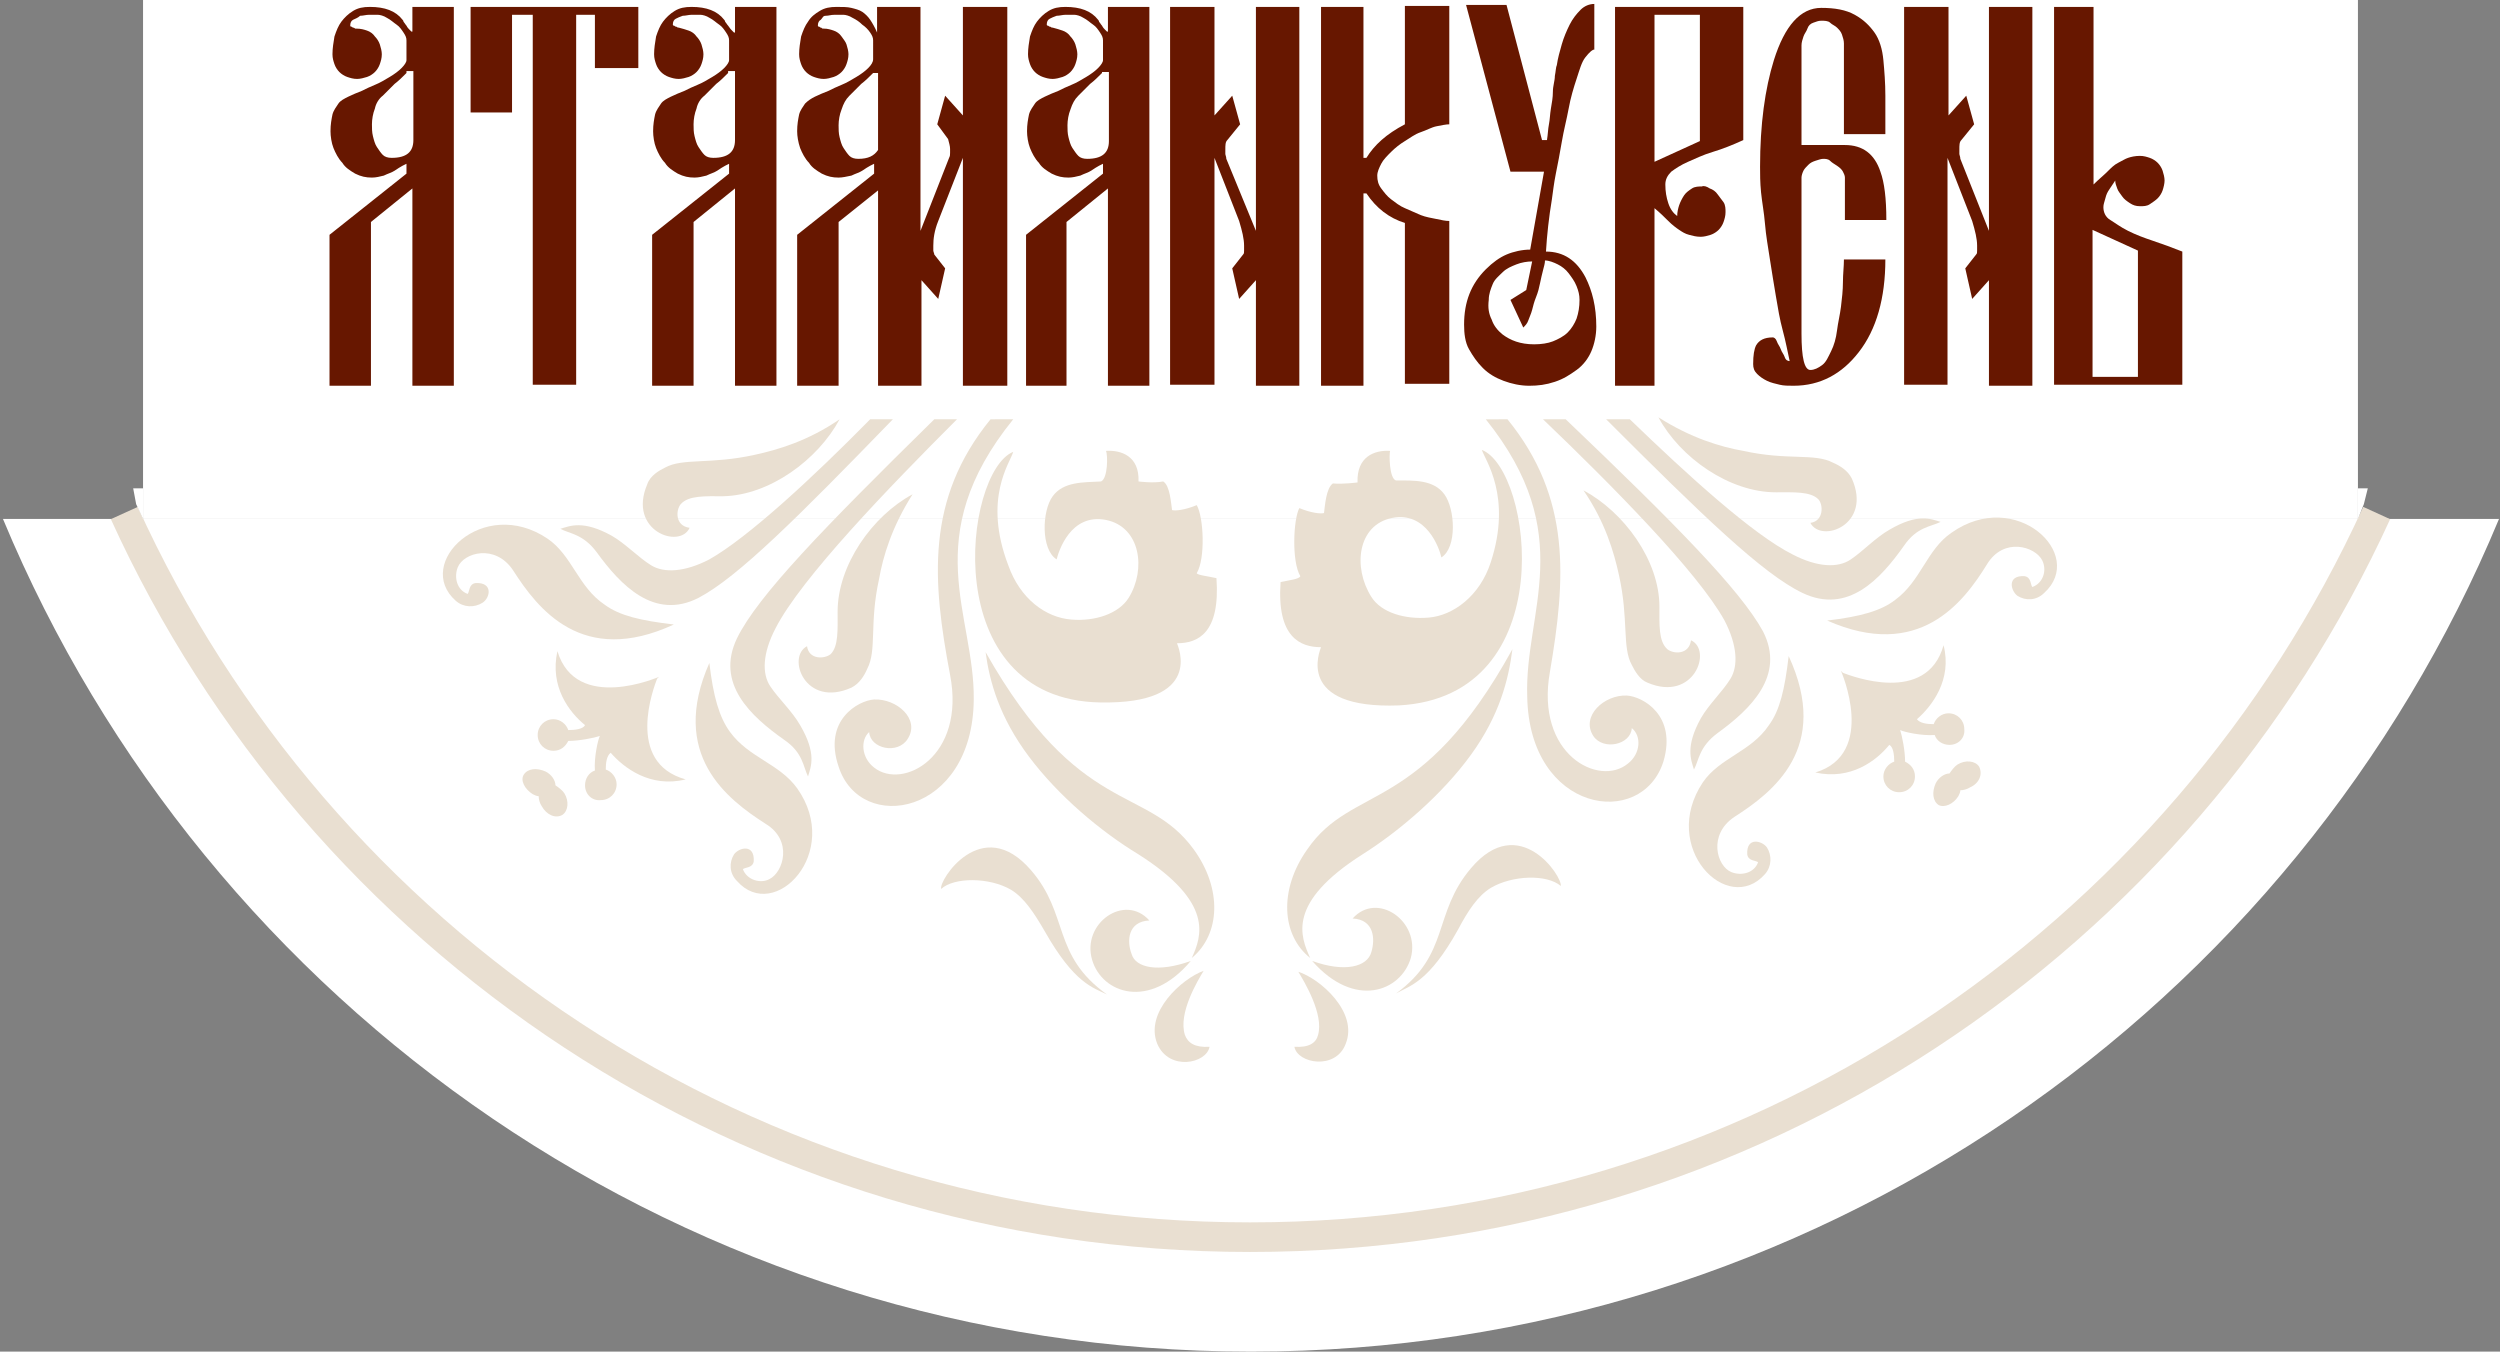 <?xml version="1.0" encoding="utf-8"?>
<!-- Generator: Adobe Illustrator 21.0.2, SVG Export Plug-In . SVG Version: 6.00 Build 0)  -->
<svg version="1.1" id="logo" xmlns="http://www.w3.org/2000/svg" xmlns:xlink="http://www.w3.org/1999/xlink" x="0px" y="0px"
	 viewBox="0 0 253.4 137" style="enable-background:new 0 0 253.4 137;" xml:space="preserve">
<rect x="0" y="0" width="253.4" height="137" fill="#808080" stroke="none"/>
<style type="text/css">
	.st0{fill:#FFFFFF;}
	.st1{fill:#E9DFD1;}
	.st2{fill:#671700;}
	.st3{fill:none;stroke:#E9DFD1;stroke-width:3;stroke-miterlimit:10;}
	.st4{fill:#D3C2B2;}
</style>
<path class="st0" d="M253.3,52.6c-20.6,49.6-69.5,84.4-126.5,84.4c-57,0-105.9-34.9-126.5-84.4"/>
<rect x="14.5" y="0" class="st0" width="224.5" height="52.6"/>
<path class="st1" d="M165.2,42.5c5.9,5.7,12.5,11.7,16.5,13.7c2.5,1.3,4.6,1.4,5.9,0.5c1.2-0.8,2.5-2.2,3.9-3
	c2.9-1.7,4.2-1.1,5.2-0.8c-1,0.5-2.4,0.5-3.7,2.4c-2.4,3.4-5.7,7-10.3,4.8c-4-1.9-10.2-7.9-19.9-17.6"/>
<path class="st1" d="M199.7,79.8c-0.3,0.2-0.7,0.3-1,0.3c0,0.2-0.1,0.4-0.2,0.6c-0.5,0.8-1.4,1.2-2,0.9c-0.6-0.4-0.7-1.3-0.3-2.2
	c0.3-0.6,0.9-1,1.4-1c0.2-0.3,0.5-0.7,0.8-0.9c0.8-0.5,1.8-0.4,2.2,0.2C201,78.5,200.6,79.4,199.7,79.8L199.7,79.8z"/>
<path class="st1" d="M185.2,62.9c9.3,4.1,13.8-1.8,16.2-5.7c1.7-2.8,4.9-1.8,5.6-0.4c0.5,1,0.1,2.3-1,2.7c-0.2-0.2-0.1-1-0.8-1.1
	c-1.8-0.1-1.4,1.5-0.7,2c0.8,0.5,1.9,0.5,2.7-0.3c4.3-3.9-2.9-10.7-9.4-6.1c-2.5,1.7-3.1,4.9-5.7,6.8
	C190.7,61.9,188.6,62.5,185.2,62.9L185.2,62.9z"/>
<path class="st1" d="M168.1,42.3c2.2,4.1,7.2,7.6,11.9,7.6c1.8,0,3.5-0.1,4.3,0.7c0.5,0.5,0.6,2.2-0.8,2.4c1.1,2.1,6.3,0.2,4.2-4.5
	c-0.4-0.8-1.2-1.3-1.9-1.6c-1.9-1-4.6-0.2-9.1-1.2C174.4,45.3,171.4,44.4,168.1,42.3L168.1,42.3z"/>
<path class="st1" d="M186.8,68.2l-0.2-0.2c0,0,3.7,8.4-2.6,10.3c3.6,0.8,6.2-1.2,7.5-2.8c0.4,0.2,0.5,1,0.5,1.7
	c-0.6,0.2-1.1,0.8-1.1,1.5c0,0.9,0.7,1.6,1.6,1.6c0.9,0,1.6-0.7,1.6-1.6c0-0.7-0.4-1.2-1-1.5c0-1.1-0.3-2.6-0.5-3.2
	c0.4,0.2,2.2,0.6,3.5,0.5c0.2,0.6,0.8,1,1.5,1c0.9,0,1.6-0.7,1.5-1.6c0-0.9-0.7-1.6-1.6-1.6c-0.7,0-1.3,0.5-1.5,1.1
	c-0.7,0-1.4-0.1-1.7-0.5c1.5-1.3,3.6-4,2.7-7.5C195.3,71.5,187.6,68.5,186.8,68.2L186.8,68.2z"/>
<path class="st1" d="M158.7,42.5c11.1,10.6,17.7,17.3,20,21.5c2.3,4.5-1.3,7.9-4.6,10.3c-1.9,1.4-1.9,2.8-2.4,3.7
	c-0.3-1-0.9-2.3,0.7-5.2c0.8-1.4,2.2-2.7,3-4s0.7-3.4-0.6-5.9c-2.7-4.9-11.5-13.8-18.4-20.4"/>
<path class="st1" d="M181.3,66.5c4.3,9.3-1.6,13.8-5.5,16.3c-2.7,1.8-1.8,5-0.3,5.6c1,0.4,2.3,0.1,2.7-1c-0.2-0.2-1-0.1-1.1-0.8
	c-0.1-1.8,1.5-1.4,2-0.7c0.5,0.8,0.5,1.9-0.2,2.7c-3.8,4.3-10.7-2.7-6.3-9.3c1.7-2.5,4.9-3.1,6.7-5.8
	C180.4,72,180.9,69.9,181.3,66.5L181.3,66.5z"/>
<path class="st1" d="M160.5,49.7c2.2,3.2,3.1,6.3,3.6,8.6c1,4.5,0.3,7.3,1.3,9.1c0.3,0.6,0.8,1.5,1.6,1.8c4.7,2,6.6-3.3,4.4-4.3
	c-0.2,1.5-1.8,1.4-2.4,0.9c-0.9-0.8-0.8-2.5-0.8-4.3C168.2,56.8,164.6,51.9,160.5,49.7L160.5,49.7z"/>
<path class="st1" d="M152.8,42.5c6.5,8,5.9,16.2,4.3,25.6c-1.5,8.4,5,11.7,7.9,9.3c1.3-1,1.4-2.8,0.4-3.6c-0.1,1.7-2.9,2.3-3.9,0.8
	c-1.3-2,1.1-4.2,3.4-4.1c1.6,0.1,5.1,2,3.7,6.7c-2.2,6.9-13.6,5.2-13.8-6.6c-0.3-8.6,5.2-16.4-4.2-28.1"/>
<path class="st1" d="M141.5,100.7c1.4-0.8,3.3-1.1,6.3-6.5c1-1.9,2-3.4,3.3-4.2c2.2-1.3,5.7-1.4,7.1-0.2c0.2-0.9-4.2-7.6-9.1-1.8
	C145.2,92.6,147,96.7,141.5,100.7L141.5,100.7z"/>
<path class="st1" d="M131.2,106.1c0.3,1.7,4.2,2.4,5.2-0.3c1.3-3.2-2.6-6.6-4.8-7.3c0.6,1,2.6,4.3,2,6.4
	C133.4,105.7,132.7,106.2,131.2,106.1L131.2,106.1z"/>
<path class="st1" d="M133,97.4c3.3,1.2,5.6,0.6,6-0.9c0.4-1.3,0.3-3.3-1.9-3.4c2.5-2.8,6.9,0.3,5.9,4
	C142,100.5,137.3,102.3,133,97.4L133,97.4z"/>
<path class="st1" d="M132.8,97.1c-1-2.2-2.4-5.6,5.3-10.5c3.8-2.4,8.1-6.1,11-10.1s3.8-7.6,4.2-10.7c-9.3,16.9-16.2,13.6-20.8,20.3
	C129.6,90.2,129.9,94.8,132.8,97.1L132.8,97.1z"/>
<path class="st1" d="M150.2,45.6c0.3,1,3.1,4.7,0.9,11.4c-1.1,3.4-3.8,5.4-6.3,5.6c-2.4,0.2-4.8-0.5-5.8-2.1c-1.9-3-1.4-7.3,2.1-8
	s4.8,3.1,5,4c1.6-1,1.4-4.9,0.3-6.4c-1.1-1.5-3.1-1.4-4.9-1.4c-0.7-0.2-0.7-2.7-0.6-3c-1.6-0.1-3.4,0.6-3.3,3.2c0,0-1.5,0.2-2.5,0.1
	c-0.7,0.5-0.8,2.3-0.9,3c-0.3,0.1-1.3,0-2.5-0.5c-0.6,1.1-0.8,5.4,0.1,6.9c-0.1,0.3-1.1,0.4-2,0.6c-0.4,5.6,2,6.6,4.1,6.6
	c-0.1,0.3-2.7,6.3,7.9,5.9C158.4,70.6,155.3,47.6,150.2,45.6L150.2,45.6z"/>
<path class="st1" d="M97,42.5c-6.8,6.8-15.8,16.1-18.4,21.2c-1.3,2.5-1.4,4.6-0.5,5.9c0.8,1.2,2.2,2.5,3,3.9
	c1.7,2.9,1.1,4.2,0.8,5.2c-0.5-1-0.5-2.4-2.4-3.7c-3.4-2.4-7-5.7-4.8-10.3c2.1-4.3,8.8-11.2,20-22.2"/>
<path class="st1" d="M54.9,81.7c-0.2-0.3-0.3-0.7-0.3-1c-0.2,0-0.4-0.1-0.6-0.2c-0.8-0.5-1.3-1.4-0.9-2s1.3-0.7,2.2-0.3
	c0.6,0.3,1,0.9,1,1.4c0.3,0.2,0.7,0.5,0.9,0.8c0.5,0.8,0.4,1.8-0.2,2.2C56.3,83,55.4,82.6,54.9,81.7L54.9,81.7z"/>
<path class="st1" d="M71.9,67.2c-4.1,9.3,1.8,13.8,5.7,16.3c2.8,1.7,1.8,4.9,0.4,5.6c-0.9,0.5-2.3,0.1-2.7-1c0.2-0.2,1-0.1,1.1-0.8
	c0.1-1.8-1.5-1.4-2-0.7c-0.5,0.8-0.5,1.9,0.3,2.7c3.8,4.3,10.7-2.9,6.1-9.4c-1.8-2.5-4.9-3.1-6.8-5.7C72.9,72.7,72.3,70.6,71.9,67.2
	L71.9,67.2z"/>
<path class="st1" d="M92.5,50.1c-4.1,2.2-7.6,7.2-7.6,11.9c0,1.8,0.1,3.5-0.7,4.3c-0.6,0.5-2.2,0.6-2.4-0.8
	c-2.1,1.1-0.2,6.3,4.5,4.2c0.8-0.4,1.3-1.2,1.6-1.9c1-1.9,0.2-4.6,1.2-9.1C89.5,56.4,90.4,53.4,92.5,50.1L92.5,50.1z"/>
<path class="st1" d="M102.7,42.5c-9.7,12-3.9,19.8-4,28.4C98.6,82.7,87.2,84.6,85,77.7c-1.6-4.7,2-6.7,3.6-6.8c2.3-0.1,4.7,2,3.4,4
	c-1,1.6-3.8,1-3.9-0.7c-0.9,0.8-0.8,2.6,0.5,3.6c2.9,2.3,9.3-1.1,7.7-9.4c-1.8-9.5-2.5-17.8,4.1-25.9"/>
<path class="st1" d="M112.2,100.8c-5.6-4-3.8-8.1-7.7-12.6c-5-5.8-9.4,1.1-9.1,1.9c1.3-1.2,4.9-1.2,7.1,0.1c1.3,0.8,2.3,2.3,3.4,4.2
	C108.9,99.7,110.8,100.1,112.2,100.8L112.2,100.8z"/>
<path class="st1" d="M122.6,106.1c-0.3,1.7-4.1,2.5-5.3-0.3c-1.3-3.2,2.5-6.6,4.7-7.4c-0.6,1-2.6,4.3-1.9,6.5
	C120.4,105.7,121.1,106.2,122.6,106.1L122.6,106.1z"/>
<path class="st1" d="M120.7,97.4c-4.2,5-9,3.3-10-0.1c-1.1-3.7,3.3-6.8,5.8-4c-2.2,0.1-2.3,2.1-1.8,3.4
	C115.1,98.1,117.4,98.6,120.7,97.4L120.7,97.4z"/>
<path class="st1" d="M120.8,97.1c2.9-2.4,3.1-7,0.2-11c-4.8-6.6-11.6-3.2-21.1-20c0.4,3,1.4,6.6,4.4,10.6s7.3,7.6,11.1,9.9
	C123.1,91.5,121.8,94.9,120.8,97.1L120.8,97.1z"/>
<path class="st1" d="M102.7,45.8c-5,2-7.8,25.1,8.8,25.4c10.6,0.2,7.9-5.7,7.8-6c2.1,0,4.4-1,4-6.6c-0.9-0.2-1.9-0.3-2-0.5
	c0.9-1.5,0.7-5.7,0-6.9c-1.2,0.5-2.2,0.6-2.5,0.5c-0.1-0.6-0.2-2.5-0.9-2.9c-1,0.2-2.5,0-2.5,0c0.1-2.6-1.8-3.2-3.3-3.1
	c0.2,0.4,0.2,2.8-0.5,3.1c-1.8,0.1-3.8,0-4.9,1.5s-1.2,5.4,0.4,6.4c0.2-0.8,1.4-4.7,5-4c3.5,0.7,4.1,5,2.3,7.9
	c-1,1.6-3.4,2.4-5.8,2.2c-2.6-0.2-5.2-2.1-6.4-5.5C99.6,50.5,102.4,46.9,102.7,45.8L102.7,45.8z"/>
<path class="st1" d="M66.6,68.8l0.2-0.2c0,0-8.4,3.7-10.3-2.6c-0.8,3.6,1.2,6.2,2.8,7.5c-0.2,0.4-1,0.5-1.7,0.5
	c-0.2-0.6-0.8-1.1-1.5-1.1c-0.9,0-1.6,0.7-1.6,1.6c0,0.9,0.7,1.6,1.6,1.6c0.7,0,1.2-0.4,1.5-1c1.1,0,2.6-0.3,3.2-0.5
	c-0.2,0.4-0.6,2.2-0.5,3.5c-0.6,0.2-1,0.8-1,1.5c0,0.9,0.7,1.6,1.6,1.5c0.9,0,1.6-0.7,1.6-1.6c0-0.7-0.5-1.3-1.1-1.5
	c0-0.7,0.1-1.4,0.5-1.7c1.3,1.5,4,3.6,7.6,2.7C63.3,77.3,66.3,69.6,66.6,68.8L66.6,68.8z"/>
<path class="st1" d="M90.5,42.5c-9.6,9.9-15.7,16-19.7,18.1c-4.5,2.3-7.9-1.3-10.3-4.6c-1.4-1.9-2.8-1.9-3.7-2.4
	c1-0.3,2.3-0.9,5.2,0.7c1.4,0.8,2.7,2.2,4,3s3.4,0.7,5.9-0.6c3.9-2.2,10.5-8.3,16.3-14.2"/>
<path class="st1" d="M68.3,63.3C59,67.6,54.5,61.7,52,57.8c-1.8-2.7-5-1.8-5.6-0.3c-0.4,1-0.1,2.3,1,2.7c0.2-0.2,0.1-1,0.8-1.1
	c1.8-0.1,1.5,1.5,0.7,2c-0.8,0.5-1.9,0.5-2.7-0.2c-4.3-3.8,2.8-10.7,9.3-6.3c2.5,1.7,3.1,4.9,5.8,6.7C62.8,62.4,64.9,62.9,68.3,63.3
	L68.3,63.3z"/>
<path class="st1" d="M85.1,42.5c-3.2,2.2-6.3,3.1-8.6,3.6c-4.5,1-7.3,0.3-9.1,1.3c-0.6,0.3-1.5,0.8-1.8,1.7c-2,4.7,3.3,6.6,4.3,4.4
	c-1.5-0.2-1.4-1.8-0.9-2.4c0.8-0.9,2.5-0.8,4.3-0.8C78,50.2,82.9,46.6,85.1,42.5L85.1,42.5z"/>
<g>
	<path class="st2" d="M37.2,3.1c0.3,0.1,0.6,0.3,0.8,0.6c0.2,0.2,0.4,0.5,0.5,0.8c0.1,0.3,0.2,0.7,0.2,1c0,0.4-0.1,0.7-0.2,1
		c-0.1,0.3-0.3,0.6-0.5,0.8c-0.2,0.2-0.5,0.4-0.8,0.5c-0.3,0.1-0.7,0.2-1,0.2c-0.4,0-0.7-0.1-1-0.2c-0.3-0.1-0.6-0.3-0.8-0.5
		c-0.2-0.2-0.4-0.5-0.5-0.8c-0.1-0.3-0.2-0.6-0.2-1c0-0.6,0.1-1.2,0.2-1.8c0.2-0.6,0.4-1.1,0.7-1.5c0.3-0.4,0.7-0.8,1.2-1.1
		c0.5-0.3,1-0.4,1.7-0.4c1.5,0,2.6,0.4,3.3,1.3c0,0,0.1,0.1,0.1,0.2c0.1,0.1,0.2,0.3,0.3,0.4c0.1,0.2,0.2,0.3,0.3,0.4
		s0.2,0.2,0.2,0.2h0.1V0.7h4.2v38.4h-4.2v-20l-4.2,3.4v16.6h-4.2V23.8l7.8-6.2v-1c0,0-0.2,0.1-0.4,0.2c-0.2,0.1-0.5,0.3-0.8,0.5
		s-0.7,0.3-1.1,0.5c-0.4,0.1-0.8,0.2-1.2,0.2c-0.6,0-1.1-0.1-1.7-0.4c-0.5-0.3-1-0.6-1.3-1.1c-0.4-0.4-0.7-1-0.9-1.5
		s-0.3-1.2-0.3-1.7c0-0.7,0.1-1.2,0.2-1.7c0.1-0.4,0.4-0.8,0.6-1.1s0.6-0.5,1-0.7c0.4-0.2,0.9-0.4,1.4-0.6c0.4-0.2,0.8-0.4,1.3-0.6
		c0.5-0.2,1-0.5,1.5-0.8c0.5-0.3,0.9-0.6,1.2-0.9s0.5-0.6,0.5-0.8V4.1c0-0.3-0.1-0.5-0.3-0.8c-0.2-0.3-0.4-0.6-0.7-0.8
		s-0.6-0.5-1-0.7c-0.3-0.2-0.7-0.3-0.9-0.3c-0.3,0-0.6,0-0.9,0c-0.3,0-0.6,0.1-0.9,0.1C36.3,1.8,36,1.9,35.8,2
		c-0.2,0.1-0.3,0.3-0.3,0.6c0,0,0,0.1,0.1,0.1s0.1,0.1,0.2,0.1s0.2,0.1,0.2,0.1c0.1,0,0.1,0,0.1,0C36.6,2.9,36.9,3,37.2,3.1z
		 M41.2,7.4c-0.4,0.4-0.8,0.8-1.2,1.1c-0.4,0.4-0.8,0.8-1.2,1.2C38.4,10,38.1,10.5,38,11c-0.2,0.5-0.3,1.1-0.3,1.6
		c0,0.4,0,0.8,0.1,1.2c0.1,0.4,0.2,0.8,0.4,1.1c0.2,0.3,0.4,0.6,0.6,0.8c0.2,0.2,0.5,0.3,0.9,0.3c1.5,0,2.2-0.6,2.2-1.8v-7H41.2z"/>
	<path class="st2" d="M60.3,6.8V1.5h-1.9v37.5H54V1.5h-2.1v9.9h-4.2V0.7h17v6.2H60.3z"/>
	<path class="st2" d="M69.8,3.1c0.3,0.1,0.6,0.3,0.8,0.6c0.2,0.2,0.4,0.5,0.5,0.8c0.1,0.3,0.2,0.7,0.2,1c0,0.4-0.1,0.7-0.2,1
		c-0.1,0.3-0.3,0.6-0.5,0.8c-0.2,0.2-0.5,0.4-0.8,0.5c-0.3,0.1-0.7,0.2-1,0.2c-0.4,0-0.7-0.1-1-0.2c-0.3-0.1-0.6-0.3-0.8-0.5
		c-0.2-0.2-0.4-0.5-0.5-0.8c-0.1-0.3-0.2-0.6-0.2-1c0-0.6,0.1-1.2,0.2-1.8c0.2-0.6,0.4-1.1,0.7-1.5c0.3-0.4,0.7-0.8,1.2-1.1
		c0.5-0.3,1-0.4,1.7-0.4c1.5,0,2.6,0.4,3.3,1.3c0,0,0.1,0.1,0.1,0.2c0.1,0.1,0.2,0.3,0.3,0.4C74,2.9,74.1,3,74.2,3.1
		s0.2,0.2,0.2,0.2h0.1V0.7h4.2v38.4h-4.2v-20l-4.2,3.4v16.6h-4.2V23.8l7.8-6.2v-1c0,0-0.2,0.1-0.4,0.2c-0.2,0.1-0.5,0.3-0.8,0.5
		s-0.7,0.3-1.1,0.5c-0.4,0.1-0.8,0.2-1.2,0.2c-0.6,0-1.1-0.1-1.7-0.4c-0.5-0.3-1-0.6-1.3-1.1c-0.4-0.4-0.7-1-0.9-1.5
		s-0.3-1.2-0.3-1.7c0-0.7,0.1-1.2,0.2-1.7c0.1-0.4,0.4-0.8,0.6-1.1s0.6-0.5,1-0.7c0.4-0.2,0.9-0.4,1.4-0.6c0.4-0.2,0.8-0.4,1.3-0.6
		c0.5-0.2,1-0.5,1.5-0.8c0.5-0.3,0.9-0.6,1.2-0.9s0.5-0.6,0.5-0.8V4.1c0-0.3-0.1-0.5-0.3-0.8c-0.2-0.3-0.4-0.6-0.7-0.8
		s-0.6-0.5-1-0.7c-0.3-0.2-0.7-0.3-0.9-0.3c-0.3,0-0.6,0-0.9,0c-0.3,0-0.6,0.1-0.9,0.1c-0.3,0.1-0.5,0.2-0.7,0.3
		c-0.2,0.1-0.3,0.3-0.3,0.6c0,0,0,0.1,0.1,0.1s0.1,0.1,0.2,0.1s0.2,0.1,0.2,0.1c0.1,0,0.1,0,0.1,0C69.2,2.9,69.5,3,69.8,3.1z
		 M73.8,7.4c-0.4,0.4-0.8,0.8-1.2,1.1c-0.4,0.4-0.8,0.8-1.2,1.2C71,10,70.7,10.5,70.6,11c-0.2,0.5-0.3,1.1-0.3,1.6
		c0,0.4,0,0.8,0.1,1.2c0.1,0.4,0.2,0.8,0.4,1.1c0.2,0.3,0.4,0.6,0.6,0.8c0.2,0.2,0.5,0.3,0.9,0.3c1.5,0,2.2-0.6,2.2-1.8v-7H73.8z"/>
	<path class="st2" d="M84.5,3.1c0.3,0.1,0.6,0.3,0.8,0.6s0.4,0.5,0.5,0.8c0.1,0.3,0.2,0.7,0.2,1c0,0.4-0.1,0.7-0.2,1
		c-0.1,0.3-0.3,0.6-0.5,0.8c-0.2,0.2-0.5,0.4-0.8,0.5c-0.3,0.1-0.7,0.2-1,0.2c-0.4,0-0.7-0.1-1-0.2c-0.3-0.1-0.6-0.3-0.8-0.5
		c-0.2-0.2-0.4-0.5-0.5-0.8c-0.1-0.3-0.2-0.6-0.2-1c0-0.6,0.1-1.2,0.2-1.8c0.2-0.6,0.4-1.1,0.7-1.5c0.3-0.5,0.7-0.8,1.2-1.1
		c0.5-0.3,1-0.4,1.7-0.4c0.6,0,1.1,0,1.5,0.1c0.4,0.1,0.8,0.2,1.1,0.4s0.6,0.5,0.8,0.8c0.2,0.3,0.5,0.8,0.7,1.3V0.7h4.4v22.7
		l2.9-7.4c0.1-0.2,0.1-0.3,0.1-0.5c0-0.1,0-0.3,0-0.4c0-0.3-0.1-0.6-0.2-1L95,12.6l0.8-2.9l1.8,2v-11h4.5v38.4h-4.5V16l-2.5,6.4
		c-0.4,1-0.5,1.8-0.5,2.5c0,0.2,0,0.4,0,0.5c0,0.1,0.1,0.3,0.1,0.4l1.1,1.4l-0.7,3.1l-1.7-1.9v10.7H89V19.3l-4,3.2v16.6h-4.2V23.8
		l7.8-6.2v-1c0,0-0.2,0.1-0.4,0.2c-0.2,0.1-0.5,0.3-0.8,0.5c-0.3,0.2-0.7,0.3-1.1,0.5C85.8,17.9,85.4,18,85,18
		c-0.6,0-1.1-0.1-1.7-0.4c-0.5-0.3-1-0.6-1.3-1.1c-0.4-0.4-0.7-1-0.9-1.5c-0.2-0.6-0.3-1.2-0.3-1.7c0-0.7,0.1-1.2,0.2-1.7
		c0.1-0.4,0.4-0.8,0.6-1.1c0.3-0.3,0.6-0.5,1-0.7c0.4-0.2,0.9-0.4,1.4-0.6c0.4-0.2,0.8-0.4,1.3-0.6c0.5-0.2,1-0.5,1.5-0.8
		c0.5-0.3,0.9-0.6,1.2-0.9c0.3-0.3,0.5-0.6,0.5-0.9V4.1c0-0.3-0.1-0.5-0.3-0.8c-0.2-0.3-0.5-0.6-0.8-0.8c-0.3-0.3-0.6-0.5-1-0.7
		c-0.3-0.2-0.7-0.3-0.9-0.3c-0.3,0-0.5,0-0.9,0s-0.6,0.1-0.9,0.1S83.4,1.8,83.2,2c-0.2,0.1-0.3,0.3-0.3,0.6c0,0,0,0.1,0.1,0.1
		c0.1,0,0.1,0.1,0.2,0.1c0.1,0,0.1,0.1,0.2,0.1c0.1,0,0.1,0,0.1,0C83.9,2.9,84.2,3,84.5,3.1z M88.5,7.4c-0.4,0.4-0.8,0.8-1.2,1.1
		c-0.4,0.4-0.8,0.8-1.2,1.2c-0.4,0.4-0.6,0.8-0.8,1.4c-0.2,0.5-0.3,1.1-0.3,1.6c0,0.4,0,0.8,0.1,1.2c0.1,0.4,0.2,0.8,0.4,1.1
		c0.2,0.3,0.4,0.6,0.6,0.8c0.2,0.2,0.5,0.3,0.9,0.3c1,0,1.6-0.3,2-0.9V7.4L88.5,7.4z"/>
	<path class="st2" d="M107.7,3.1c0.3,0.1,0.6,0.3,0.8,0.6c0.2,0.2,0.4,0.5,0.5,0.8c0.1,0.3,0.2,0.7,0.2,1c0,0.4-0.1,0.7-0.2,1
		c-0.1,0.3-0.3,0.6-0.5,0.8c-0.2,0.2-0.5,0.4-0.8,0.5c-0.3,0.1-0.7,0.2-1,0.2c-0.4,0-0.7-0.1-1-0.2c-0.3-0.1-0.6-0.3-0.8-0.5
		c-0.2-0.2-0.4-0.5-0.5-0.8c-0.1-0.3-0.2-0.6-0.2-1c0-0.6,0.1-1.2,0.2-1.8c0.2-0.6,0.4-1.1,0.7-1.5c0.3-0.4,0.7-0.8,1.2-1.1
		c0.5-0.3,1-0.4,1.7-0.4c1.5,0,2.6,0.4,3.3,1.3c0,0,0.1,0.1,0.1,0.2c0.1,0.1,0.2,0.3,0.3,0.4c0.1,0.2,0.2,0.3,0.3,0.4
		s0.2,0.2,0.2,0.2h0.1V0.7h4.2v38.4h-4.2v-20l-4.2,3.4v16.6H104V23.8l7.8-6.2v-1c0,0-0.2,0.1-0.4,0.2c-0.2,0.1-0.5,0.3-0.8,0.5
		s-0.7,0.3-1.1,0.5c-0.4,0.1-0.8,0.2-1.2,0.2c-0.6,0-1.1-0.1-1.7-0.4c-0.5-0.3-1-0.6-1.3-1.1c-0.4-0.4-0.7-1-0.9-1.5
		s-0.3-1.2-0.3-1.7c0-0.7,0.1-1.2,0.2-1.7c0.1-0.4,0.4-0.8,0.6-1.1s0.6-0.5,1-0.7c0.4-0.2,0.9-0.4,1.4-0.6c0.4-0.2,0.8-0.4,1.3-0.6
		c0.5-0.2,1-0.5,1.5-0.8c0.5-0.3,0.9-0.6,1.2-0.9s0.5-0.6,0.5-0.8V4.1c0-0.3-0.1-0.5-0.3-0.8c-0.2-0.3-0.4-0.6-0.7-0.8
		s-0.6-0.5-1-0.7c-0.3-0.2-0.7-0.3-0.9-0.3c-0.3,0-0.6,0-0.9,0c-0.3,0-0.6,0.1-0.9,0.1c-0.3,0.1-0.5,0.2-0.7,0.3
		c-0.2,0.1-0.3,0.3-0.3,0.6c0,0,0,0.1,0.1,0.1s0.1,0.1,0.2,0.1s0.2,0.1,0.2,0.1c0.1,0,0.1,0,0.1,0C107.1,2.9,107.4,3,107.7,3.1z
		 M111.7,7.4c-0.4,0.4-0.8,0.8-1.2,1.1c-0.4,0.4-0.8,0.8-1.2,1.2c-0.4,0.4-0.6,0.8-0.8,1.4c-0.2,0.5-0.3,1.1-0.3,1.6
		c0,0.4,0,0.8,0.1,1.2c0.1,0.4,0.2,0.8,0.4,1.1c0.2,0.3,0.4,0.6,0.6,0.8c0.2,0.2,0.5,0.3,0.9,0.3c1.5,0,2.2-0.6,2.2-1.8v-7H111.7z"
		/>
	<path class="st2" d="M127.3,23.4V0.7h4.4v38.4h-4.4V28.4l-1.7,1.9l-0.7-3.1l1.1-1.4c0.1-0.1,0.1-0.2,0.1-0.4s0-0.3,0-0.5
		c0-0.7-0.2-1.5-0.5-2.5l-2.5-6.4v23h-4.5V0.7h4.5v11l1.8-2l0.8,2.9l-1.3,1.6c-0.2,0.2-0.2,0.5-0.2,1c0,0.1,0,0.3,0,0.4
		s0.1,0.3,0.1,0.5L127.3,23.4z"/>
	<path class="st2" d="M133.9,39.1V0.7h4.3V16h0.3c0.8-1.3,2-2.4,3.9-3.4v-12h4.5v12c-0.3,0-0.8,0.1-1.3,0.2s-1,0.4-1.6,0.6
		s-1.1,0.6-1.6,0.9s-1,0.7-1.4,1.1s-0.8,0.8-1,1.2s-0.4,0.8-0.4,1.2c0,0.5,0.1,0.9,0.4,1.3s0.6,0.8,1,1.1s0.9,0.7,1.4,0.9
		s1.1,0.5,1.6,0.7s1.1,0.3,1.6,0.4s0.9,0.2,1.3,0.2v16.5h-4.5V22.6c-1.6-0.5-2.9-1.5-3.9-3h-0.3v19.5H133.9z"/>
	<path class="st2" d="M161.7,5c-0.3,0-0.6,0.3-1,0.8s-0.6,1.3-0.9,2.2c-0.3,0.9-0.6,1.9-0.8,3s-0.5,2.2-0.7,3.4s-0.4,2.2-0.6,3.2
		s-0.3,1.9-0.4,2.6c-0.3,1.8-0.5,3.6-0.6,5.3c1.8,0,3.1,0.9,4,2.6c0.7,1.4,1.1,3,1.1,5c0,0.9-0.2,1.8-0.5,2.5s-0.8,1.4-1.5,1.9
		s-1.3,0.9-2.2,1.2s-1.7,0.4-2.6,0.4s-1.8-0.2-2.6-0.5s-1.5-0.7-2.1-1.3s-1-1.2-1.4-1.9s-0.5-1.6-0.5-2.5c0-2.3,0.7-4.1,2.2-5.6
		c0.7-0.7,1.4-1.2,2.1-1.5s1.6-0.5,2.4-0.5l1.4-7.9h-3.4l-4.5-16.9h4.1l3.6,13.7h0.5c0.1-0.6,0.1-1.1,0.2-1.6s0.1-1,0.2-1.6
		s0.2-1.1,0.2-1.7s0.2-1.1,0.2-1.6c0.1-0.5,0.1-0.9,0.2-1.1c0.1-0.7,0.3-1.4,0.5-2.1s0.5-1.4,0.8-2s0.7-1.1,1.1-1.5s0.9-0.6,1.4-0.6
		V5z M151.2,32.4c0.2,0.6,0.6,1.1,1.1,1.5c0.8,0.6,1.8,1,3.2,1c0.7,0,1.4-0.1,1.9-0.3s1.1-0.5,1.5-0.9s0.7-0.9,0.9-1.4
		c0.2-0.6,0.3-1.2,0.3-1.9c0-0.5-0.1-0.9-0.3-1.4s-0.5-0.9-0.8-1.3s-0.7-0.7-1.1-0.9s-0.9-0.4-1.3-0.4c0,0.3-0.1,0.6-0.2,1
		s-0.2,0.8-0.3,1.3s-0.2,0.9-0.4,1.4s-0.3,0.9-0.4,1.3s-0.3,0.8-0.4,1.1s-0.3,0.5-0.5,0.7l-1.3-2.8l1.6-1l0.6-2.9
		c-0.5,0-1.1,0.1-1.6,0.3s-1,0.4-1.4,0.8s-0.8,0.7-1,1.2s-0.4,1-0.4,1.6C150.8,31.2,150.9,31.8,151.2,32.4z"/>
	<path class="st2" d="M173.3,19.1c0.3,0.1,0.6,0.3,0.8,0.6s0.4,0.5,0.6,0.8s0.2,0.7,0.2,1c0,0.4-0.1,0.7-0.2,1s-0.3,0.6-0.5,0.8
		s-0.5,0.4-0.8,0.5s-0.7,0.2-1,0.2c-0.5,0-0.8-0.1-1.2-0.2s-0.7-0.3-1-0.5s-0.7-0.5-1.1-0.9s-0.8-0.8-1.4-1.3v18h-4V0.7h13v13.5
		c-1.1,0.5-2.1,0.9-3.1,1.2s-1.8,0.7-2.5,1s-1.3,0.7-1.7,1c-0.4,0.4-0.6,0.8-0.6,1.3c0,0.7,0.1,1.3,0.3,1.9s0.5,1,0.9,1.3
		c0-0.4,0.1-0.8,0.2-1.1s0.3-0.7,0.5-1s0.5-0.5,0.8-0.7s0.7-0.2,1-0.2C172.7,18.8,173,18.9,173.3,19.1z M172.3,1.5h-4.6v14.9
		l4.6-2.1V1.5z"/>
	<path class="st2" d="M186.9,4.4c0-0.3-0.1-0.6-0.2-0.9s-0.3-0.5-0.5-0.7s-0.5-0.3-0.7-0.5s-0.6-0.2-0.9-0.2c-0.3,0-0.5,0.1-0.8,0.2
		s-0.5,0.3-0.6,0.6s-0.3,0.5-0.4,0.8s-0.2,0.6-0.2,0.9v10.1h4.4c1.8,0,3,0.9,3.6,2.7c0.4,1.1,0.6,2.7,0.6,4.9h-4.2V18
		c0-0.2-0.1-0.4-0.2-0.6s-0.3-0.4-0.6-0.6s-0.5-0.3-0.7-0.5s-0.5-0.2-0.7-0.2c-0.2,0-0.5,0.1-0.8,0.2s-0.5,0.2-0.7,0.4
		s-0.4,0.4-0.5,0.6s-0.2,0.5-0.2,0.7v15.8c0,2.5,0.3,3.7,0.9,3.7c0.4,0,0.8-0.2,1.2-0.5s0.6-0.8,0.9-1.4s0.5-1.3,0.6-2.1
		s0.3-1.6,0.4-2.4s0.2-1.7,0.2-2.5s0.1-1.6,0.1-2.3h4.2c0,3.9-0.9,7.1-2.7,9.4c-1.7,2.2-3.9,3.4-6.6,3.4c-0.5,0-1,0-1.4-0.1
		s-0.9-0.2-1.3-0.4s-0.7-0.4-1-0.7s-0.4-0.6-0.4-1c0-0.9,0.1-1.5,0.3-1.9c0.3-0.5,0.8-0.8,1.7-0.8c0.1,0,0.3,0.1,0.4,0.4
		s0.3,0.5,0.4,0.8s0.3,0.5,0.4,0.8s0.3,0.4,0.5,0.4c-0.2-0.9-0.4-2-0.7-3.1s-0.5-2.3-0.7-3.5s-0.4-2.4-0.6-3.7s-0.4-2.4-0.5-3.6
		s-0.3-2.2-0.4-3.2s-0.1-1.9-0.1-2.6c0-4.3,0.5-7.9,1.4-10.8c1.1-3.5,2.7-5.3,4.8-5.3c1.4,0,2.5,0.2,3.4,0.7s1.5,1.1,2,1.8
		s0.8,1.7,0.9,2.8s0.2,2.3,0.2,3.6v3.9h-4.2V4.4z"/>
	<path class="st2" d="M201.6,23.4V0.7h4.4v38.4h-4.4V28.4l-1.7,1.9l-0.7-3.1l1.1-1.4c0.1-0.1,0.1-0.2,0.1-0.4s0-0.3,0-0.5
		c0-0.7-0.2-1.5-0.5-2.5l-2.5-6.4v23H193V0.7h4.5v11l1.8-2l0.8,2.9l-1.3,1.6c-0.2,0.2-0.2,0.5-0.2,1c0,0.1,0,0.3,0,0.4
		s0.1,0.3,0.1,0.5L201.6,23.4z"/>
	<path class="st2" d="M215.9,20.6c-0.3-0.2-0.6-0.4-0.8-0.7s-0.4-0.5-0.5-0.8s-0.2-0.5-0.2-0.8c-0.2,0.3-0.4,0.6-0.6,0.9
		s-0.3,0.5-0.4,0.9s-0.2,0.6-0.2,0.9c0,0.5,0.2,1,0.7,1.3s1,0.7,1.8,1.1s1.6,0.7,2.5,1s2,0.7,3,1.1v13.5h-13V0.7h4v18
		c0.5-0.5,1-0.9,1.4-1.3s0.7-0.7,1.1-0.9s0.7-0.4,1-0.5c0.3-0.1,0.7-0.2,1.2-0.2c0.4,0,0.7,0.1,1,0.2c0.3,0.1,0.6,0.3,0.8,0.5
		s0.4,0.5,0.5,0.8s0.2,0.7,0.2,1s-0.1,0.7-0.2,1s-0.3,0.6-0.5,0.8s-0.5,0.4-0.8,0.6s-0.6,0.2-1,0.2S216.2,20.8,215.9,20.6z
		 M216.7,38.2V25.4l-4.6-2.1v14.9H216.7z"/>
</g>
<path class="st3" d="M240.9,52c-19.8,43.3-63.4,73.4-114.2,73.4C76,125.4,32.3,95.3,12.6,52"/>
<path class="st4" d="M13.8,51.1"/>
<polygon class="st0" points="13.5,49.5 13.8,51.1 14.5,52.6 14.5,49.5 "/>
<polygon class="st0" points="240,49.5 239.6,51.1 239,52.6 239,49.5 "/>
</svg>
